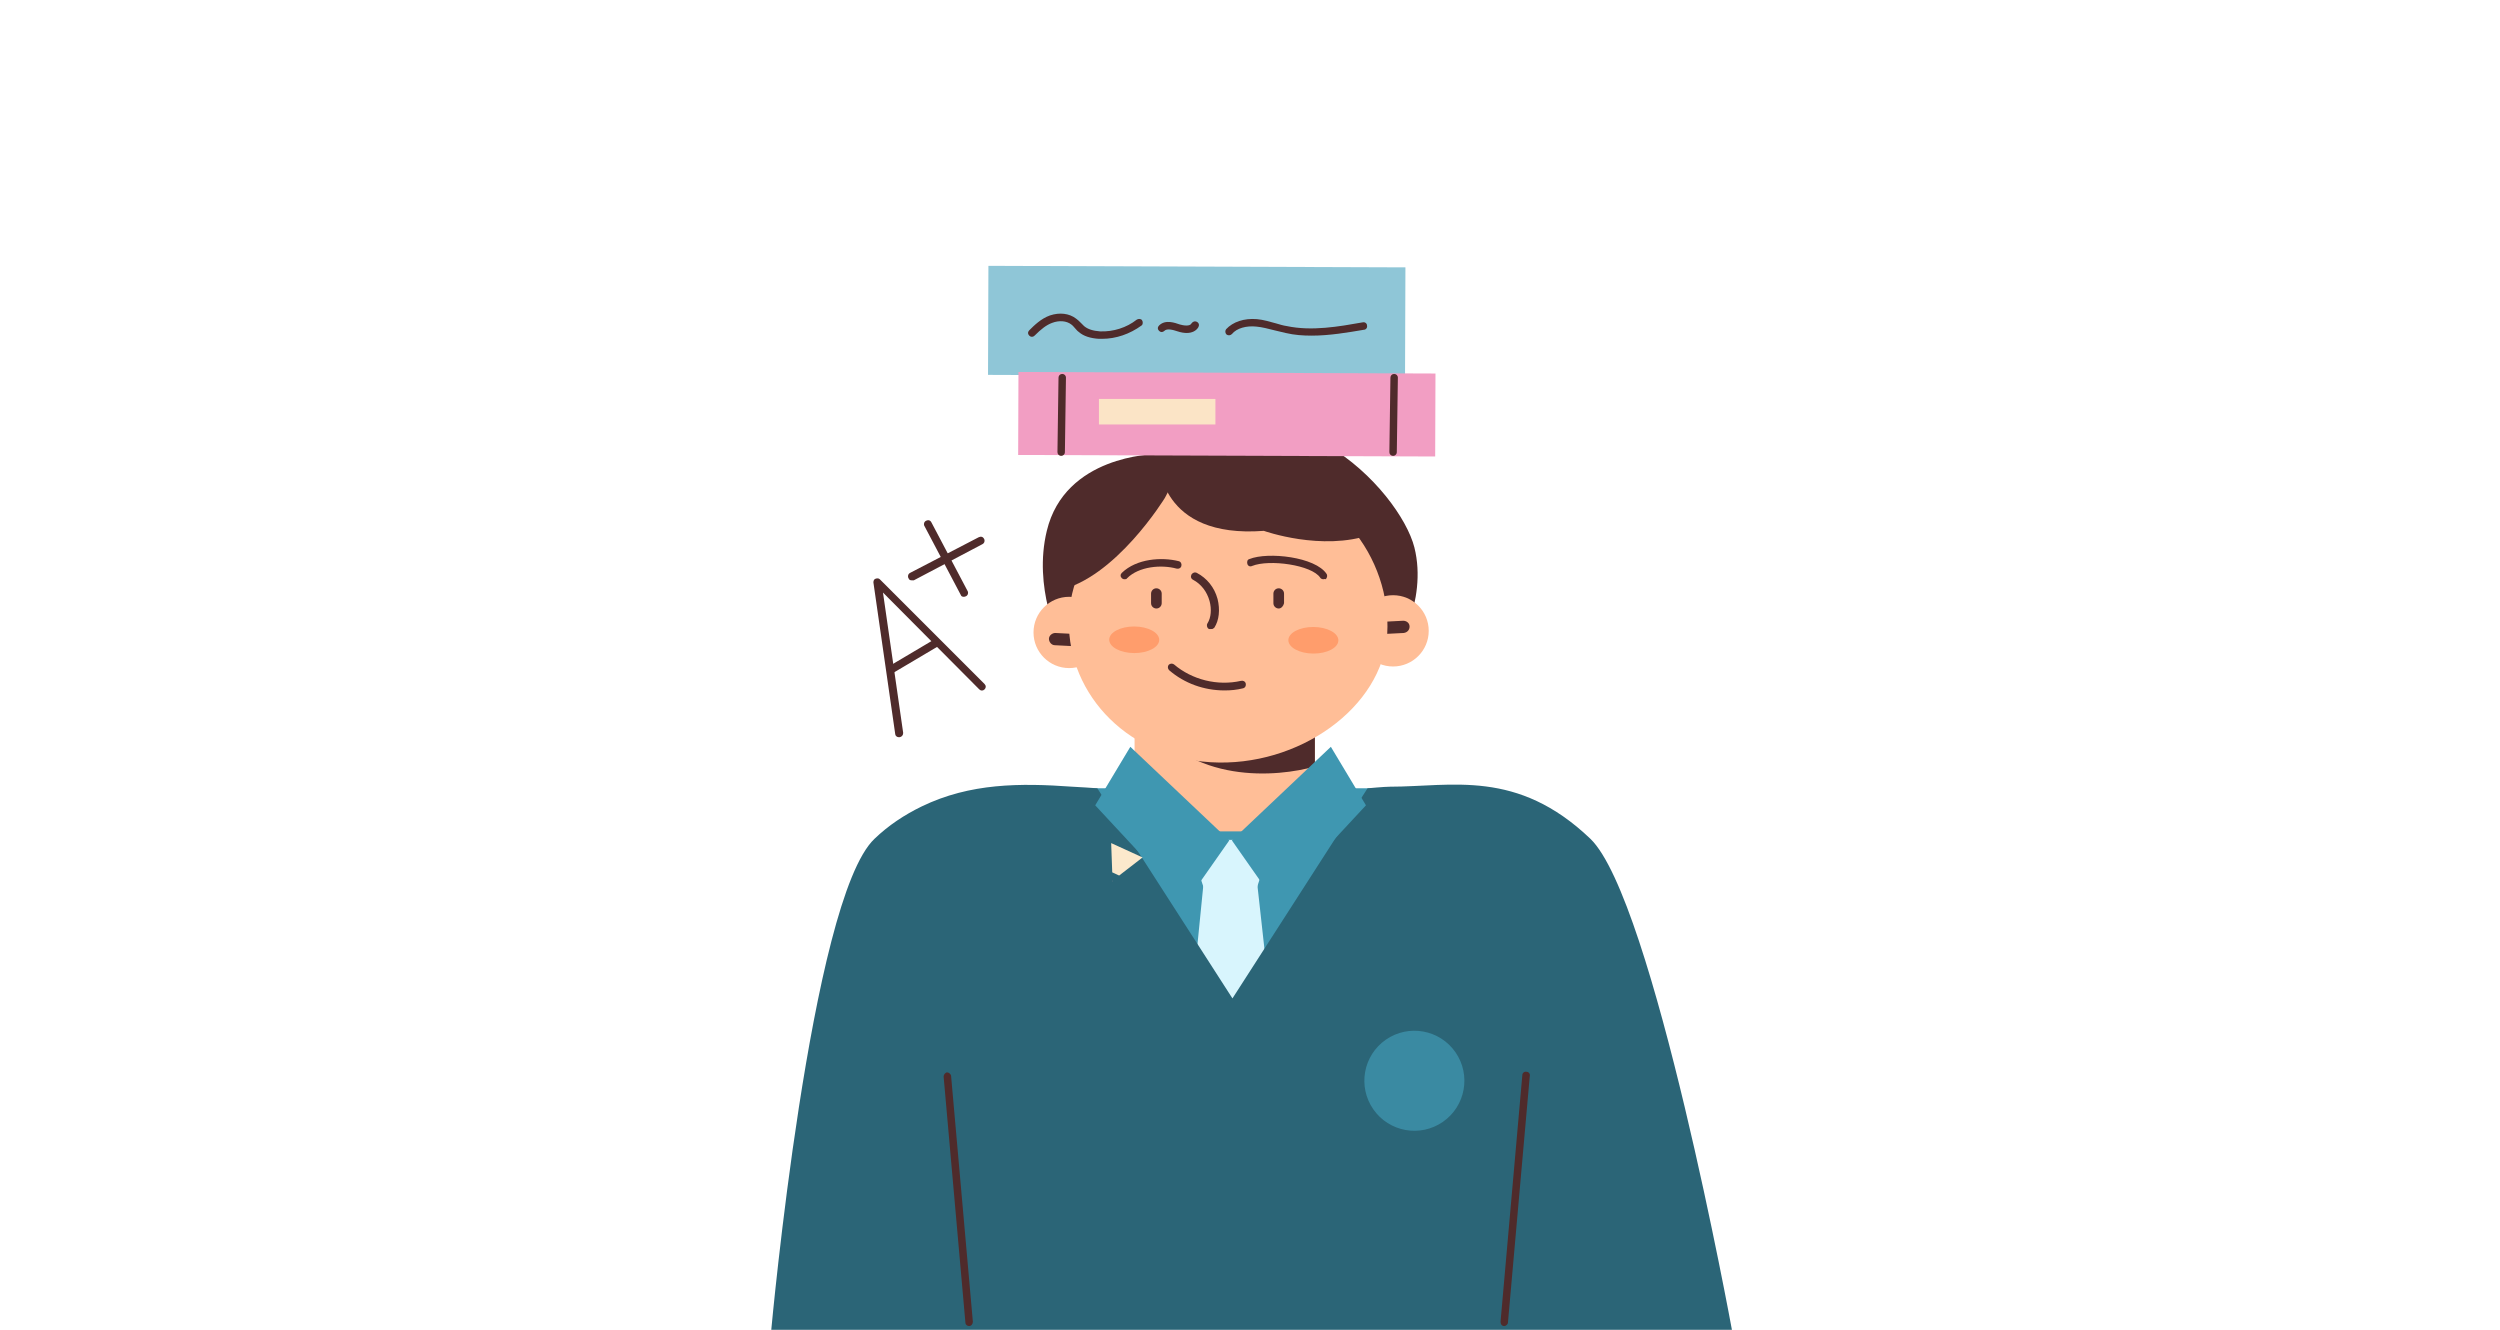 <?xml version="1.0" encoding="utf-8"?>
<!-- Generator: Adobe Illustrator 28.1.0, SVG Export Plug-In . SVG Version: 6.00 Build 0)  -->
<svg version="1.1" id="Layer_1" xmlns="http://www.w3.org/2000/svg" xmlns:xlink="http://www.w3.org/1999/xlink" x="0px" y="0px"
	 viewBox="0 0 470 250" style="enable-background:new 0 0 470 250;" xml:space="preserve">
<style type="text/css">
	.st0{fill:#3F97B1;}
	.st1{fill:#FFBE97;}
	.st2{fill:#4F2B2B;}
	.st3{fill:#D8F5FD;}
	.st4{fill:#2B6577;}
	.st5{fill:#FF9D6C;}
	.st6{fill:#8FC6D7;}
	.st7{fill:#F29EC3;}
	.st8{fill:#FBE4C6;}
	.st9{fill:#FCE9CC;}
	.st10{fill:#FFB8BD;}
	.st11{fill:#3A8AA2;}
</style>
<polygon class="st0" points="257.8,148.2 205.5,148.2 231.6,194.1 "/>
<rect x="213.3" y="126.2" class="st1" width="33.9" height="30.1"/>
<path class="st2" d="M247.2,144.1v-11l-32.2,1.5C223.9,147.6,240.2,146.1,247.2,144.1z"/>
<polygon class="st3" points="223.3,157.9 226.4,167.2 236.2,167.2 239.2,157.9 "/>
<polygon class="st3" points="240.2,200.9 222.8,200.9 226.4,164.7 236.2,164.7 "/>
<path class="st4" d="M325.6,250c0,0-14.8-80.9-26.6-92.3c-13.8-13.2-26.1-9.8-37.7-9.8c-1,0-4.2,0.3-4.2,0.3l-25.4,39.5l-25.4-39.5
	c0,0-4.1-0.3-4.7-0.3c-9.8-0.7-19.2-0.7-28.3,3.7c-3.3,1.6-6.3,3.6-8.9,6.1C152.4,169.1,145,250,145,250"/>
<path class="st2" d="M217,85.4c0,0-16.8,0.2-20.2,14.4c-2.6,10.7,2.4,20.7,2.4,20.7l62.8,2.8c0,0,6.5-10.1,3.9-20.4
	C263.2,92.3,241.3,68.2,217,85.4z"/>
<ellipse class="st1" cx="201" cy="118.9" rx="6.7" ry="6.7"/>
<circle class="st1" cx="261.9" cy="118.6" r="6.7"/>
<path class="st2" d="M202.2,121.5l-3.9-0.2c-0.6,0-1.1-0.6-1.1-1.2s0.6-1.1,1.2-1.1l3.9,0.2c0.6,0,1.1,0.6,1.1,1.2
	S202.8,121.5,202.2,121.5z"/>
<path class="st2" d="M263.9,119l-3.9,0.2c-0.6,0-1.2-0.4-1.2-1.1c0-0.6,0.5-1.2,1.1-1.2l3.9-0.2c0.6,0,1.2,0.4,1.2,1.1
	C265,118.4,264.6,118.9,263.9,119z"/>
<path class="st1" d="M260.8,119.1c-0.8,13.9-16.7,25.2-33.2,24.2s-27.5-13.9-26.6-27.8c0.8-13.9,14.6-26.6,31.1-26.2
	C251.3,89.8,261.6,105.2,260.8,119.1z"/>
<path class="st2" d="M217.4,114.4c-0.5,0-1-0.4-1-1l0-1.8c0-0.5,0.4-1,1-1c0.5,0,1,0.4,1,1l0,1.8C218.4,113.9,218,114.4,217.4,114.4
	z"/>
<path class="st2" d="M240.4,114.4c-0.5,0-1-0.4-1-1l0-1.8c0-0.5,0.4-1,1-1c0.5,0,1,0.4,1,1l0,1.8
	C241.3,113.9,240.9,114.4,240.4,114.4z"/>
<path class="st2" d="M248.8,108.9c-0.2,0-0.5-0.1-0.6-0.3c-1.6-2.4-9.6-3.5-12.8-2.2c-0.4,0.2-0.8,0-0.9-0.4c-0.1-0.4,0-0.8,0.4-0.9
	c3.5-1.4,12.4-0.4,14.5,2.8c0.2,0.3,0.1,0.8-0.2,1C249,108.8,248.9,108.9,248.8,108.9L248.8,108.9z"/>
<path class="st2" d="M211.4,108.9c-0.2,0-0.4-0.1-0.5-0.2c-0.3-0.3-0.3-0.7,0-1c2.8-2.7,7.5-3,10.7-2.2c0.4,0.1,0.6,0.5,0.5,0.9
	c-0.1,0.4-0.5,0.6-0.9,0.5c-2.9-0.8-7.1-0.4-9.3,1.8C211.8,108.9,211.6,108.9,211.4,108.9L211.4,108.9z"/>
<ellipse transform="matrix(4.365845e-03 -1 1 4.365845e-03 92.001 333.053)" class="st5" cx="213.3" cy="120.3" rx="2.5" ry="4.7"/>
<ellipse transform="matrix(4.362409e-03 -1 1 4.362409e-03 125.535 366.746)" class="st5" cx="246.9" cy="120.3" rx="2.5" ry="4.7"/>
<path class="st2" d="M227.6,118.3c-0.1,0-0.3,0-0.4-0.1c-0.3-0.2-0.4-0.7-0.2-1c0.7-1.1,0.8-2.7,0.4-4.2c-0.5-1.8-1.6-3.2-3.1-4
	c-0.4-0.2-0.5-0.6-0.3-1c0.2-0.3,0.6-0.5,1-0.3c1.9,1,3.3,2.7,3.9,4.9c0.5,2,0.3,4-0.6,5.4C228.1,118.2,227.9,118.3,227.6,118.3
	L227.6,118.3z"/>
<path class="st2" d="M217.9,86.9c0,0,0,14.4,19.7,12.9c0,0,10.9,3.9,20.1,0.7C257.6,100.6,230.2,77.2,217.9,86.9L217.9,86.9z"/>
<path class="st2" d="M219,93.6c0,0-9.3,15.2-20.1,17.4l5.2-17.5l17.2-4.3L219,93.6L219,93.6z"/>
<rect x="214.8" y="21.1" transform="matrix(3.665087e-03 -1 1 3.665087e-03 163.86 285.201)" class="st6" width="20.5" height="78.4"/>
<rect x="222.9" y="38.7" transform="matrix(3.665087e-03 -1 1 3.665087e-03 151.897 308.292)" class="st7" width="15.6" height="78.4"/>
<path class="st2" d="M199.5,85.7L199.5,85.7c-0.4,0-0.7-0.3-0.7-0.7l0.2-14c0-0.4,0.3-0.7,0.7-0.7c0.4,0,0.7,0.3,0.7,0.7l-0.2,14
	C200.2,85.4,199.9,85.7,199.5,85.7z"/>
<path class="st2" d="M261.9,85.7L261.9,85.7c-0.4,0-0.7-0.3-0.7-0.7l0.2-14c0-0.4,0.3-0.7,0.7-0.7c0.4,0,0.7,0.3,0.7,0.7l-0.2,14
	C262.6,85.4,262.3,85.7,261.9,85.7z"/>
<path class="st2" d="M207.2,63.7c-0.2,0-0.4,0-0.6,0c-1.6-0.1-2.9-0.5-3.8-1.3c-0.3-0.2-0.5-0.5-0.7-0.7c-0.2-0.2-0.4-0.5-0.7-0.7
	c-0.9-0.7-2.3-0.8-3.6-0.3c-1.1,0.4-2.1,1.2-3.3,2.4c-0.3,0.3-0.7,0.3-1,0c-0.3-0.3-0.3-0.7,0-1c0.9-0.9,2.2-2.2,3.9-2.8
	c1.8-0.6,3.6-0.4,4.9,0.6c0.3,0.2,0.6,0.5,0.9,0.8c0.2,0.2,0.4,0.4,0.6,0.6c0.7,0.6,1.7,0.9,3,1c2.5,0.1,5-0.7,6.9-2.2
	c0.3-0.2,0.8-0.2,1,0.1c0.2,0.3,0.2,0.8-0.1,1C212.4,62.8,209.8,63.7,207.2,63.7L207.2,63.7z"/>
<path class="st2" d="M223.1,62.6c-0.5,0-1.1-0.1-1.7-0.3c-0.9-0.3-2-0.6-2.5-0.1c-0.3,0.3-0.7,0.3-1,0s-0.3-0.7,0-1
	c1.2-1.2,3-0.5,3.9-0.2c0.7,0.2,1.9,0.4,2.2-0.2c0.2-0.3,0.6-0.5,1-0.3s0.5,0.6,0.3,1C224.9,62.2,224.1,62.6,223.1,62.6L223.1,62.6z
	"/>
<path class="st2" d="M246.6,63.1c-1.6,0-3.2-0.1-4.9-0.5c-0.7-0.2-1.4-0.3-2.1-0.5c-1.2-0.3-2.3-0.6-3.4-0.7
	c-1.9-0.2-3.7,0.3-4.6,1.4c-0.3,0.3-0.7,0.3-1,0.1c-0.3-0.3-0.3-0.7-0.1-1c1.3-1.4,3.4-2.1,5.8-1.9c1.2,0.1,2.5,0.5,3.6,0.8
	c0.7,0.2,1.3,0.4,2,0.5c4.7,1,9.8,0.1,14.3-0.7c0.4-0.1,0.8,0.2,0.8,0.6c0.1,0.4-0.2,0.8-0.6,0.8C253.4,62.5,250,63.1,246.6,63.1
	L246.6,63.1z"/>
<rect x="206.6" y="75" class="st8" width="21.9" height="4.8"/>
<polygon class="st0" points="231.1,158 212.5,140.4 205.9,151.4 222.9,169.7 "/>
<polygon class="st0" points="231.6,158 250.2,140.4 256.8,151.4 239.8,169.7 "/>
<polygon class="st9" points="209.1,164 210.4,164.6 214.8,161.2 208.9,158.5 "/>
<polygon class="st10" points="209.1,165.6 209.1,165.7 209.2,165.6 209.2,165.6 "/>
<path class="st10" d="M230,120.9c-1.9-0.9-4.1-0.1-5,1.8l3.4,1.6l3.4,1.6c0.4-0.9,0.4-1.9,0.1-2.8
	C231.6,122.1,230.9,121.3,230,120.9L230,120.9z"/>
<polygon class="st10" points="224.4,124 224.1,124.6 230.9,127.8 231.2,127.1 227.8,125.6 "/>
<path class="st1" d="M219.3,123.4c0,0,3.9,8.9,17,5C249.3,124.5,227.6,110.8,219.3,123.4z"/>
<path class="st2" d="M230.2,129.8c-3.8,0-7.5-1.3-10.4-3.8c-0.3-0.3-0.3-0.7-0.1-1c0.3-0.3,0.7-0.3,1-0.1c3.4,2.9,8.2,4.1,12.6,3.1
	c0.4-0.1,0.8,0.1,0.9,0.5s-0.1,0.8-0.5,0.9C232.5,129.7,231.4,129.8,230.2,129.8L230.2,129.8z"/>
<path class="st2" d="M182.2,249.3c-0.4,0-0.7-0.3-0.7-0.6l-4.1-46.3c0-0.4,0.3-0.7,0.6-0.8c0.4,0,0.7,0.3,0.8,0.6l4.1,46.3
	C182.9,248.9,182.6,249.3,182.2,249.3C182.2,249.3,182.2,249.3,182.2,249.3L182.2,249.3z"/>
<path class="st2" d="M282.8,249.3C282.8,249.3,282.8,249.3,282.8,249.3c-0.5,0-0.7-0.4-0.7-0.8l4.1-46.4c0-0.4,0.4-0.7,0.8-0.6
	c0.4,0,0.7,0.4,0.6,0.8l-4.1,46.3C283.5,249,283.1,249.3,282.8,249.3L282.8,249.3z"/>
<ellipse transform="matrix(0.822 -0.57 0.57 0.822 -68.466 187.577)" class="st11" cx="265.8" cy="203.3" rx="9.4" ry="9.4"/>
<path class="st2" d="M169,138.6c-0.4,0-0.7-0.3-0.7-0.6l-4.1-28.5c0-0.3,0.1-0.6,0.4-0.7s0.6-0.1,0.8,0.1l19.7,19.7
	c0.3,0.3,0.3,0.7,0,1s-0.7,0.3-1,0L166,111.4l3.8,26.4C169.8,138.2,169.5,138.6,169,138.6C169.1,138.6,169.1,138.6,169,138.6
	L169,138.6z"/>
<path class="st2" d="M167.7,126.4c-0.2,0-0.5-0.1-0.6-0.3c-0.2-0.3-0.1-0.8,0.3-1l8.1-4.8c0.3-0.2,0.8-0.1,1,0.3
	c0.2,0.3,0.1,0.8-0.3,1l-8.1,4.8C167.9,126.4,167.8,126.4,167.7,126.4L167.7,126.4z"/>
<path class="st2" d="M181.2,112.2c-0.3,0-0.5-0.1-0.6-0.4l-6.8-12.9c-0.2-0.3-0.1-0.8,0.3-1c0.4-0.2,0.8-0.1,1,0.3l6.8,12.9
	c0.2,0.3,0.1,0.8-0.3,1C181.5,112.1,181.4,112.2,181.2,112.2L181.2,112.2z"/>
<path class="st2" d="M171.4,109.1c-0.3,0-0.5-0.1-0.6-0.4c-0.2-0.3-0.1-0.8,0.3-1L184,101c0.4-0.2,0.8-0.1,1,0.3
	c0.2,0.3,0.1,0.8-0.3,1l-12.9,6.8C171.6,109.1,171.5,109.1,171.4,109.1L171.4,109.1z"/>
</svg>
